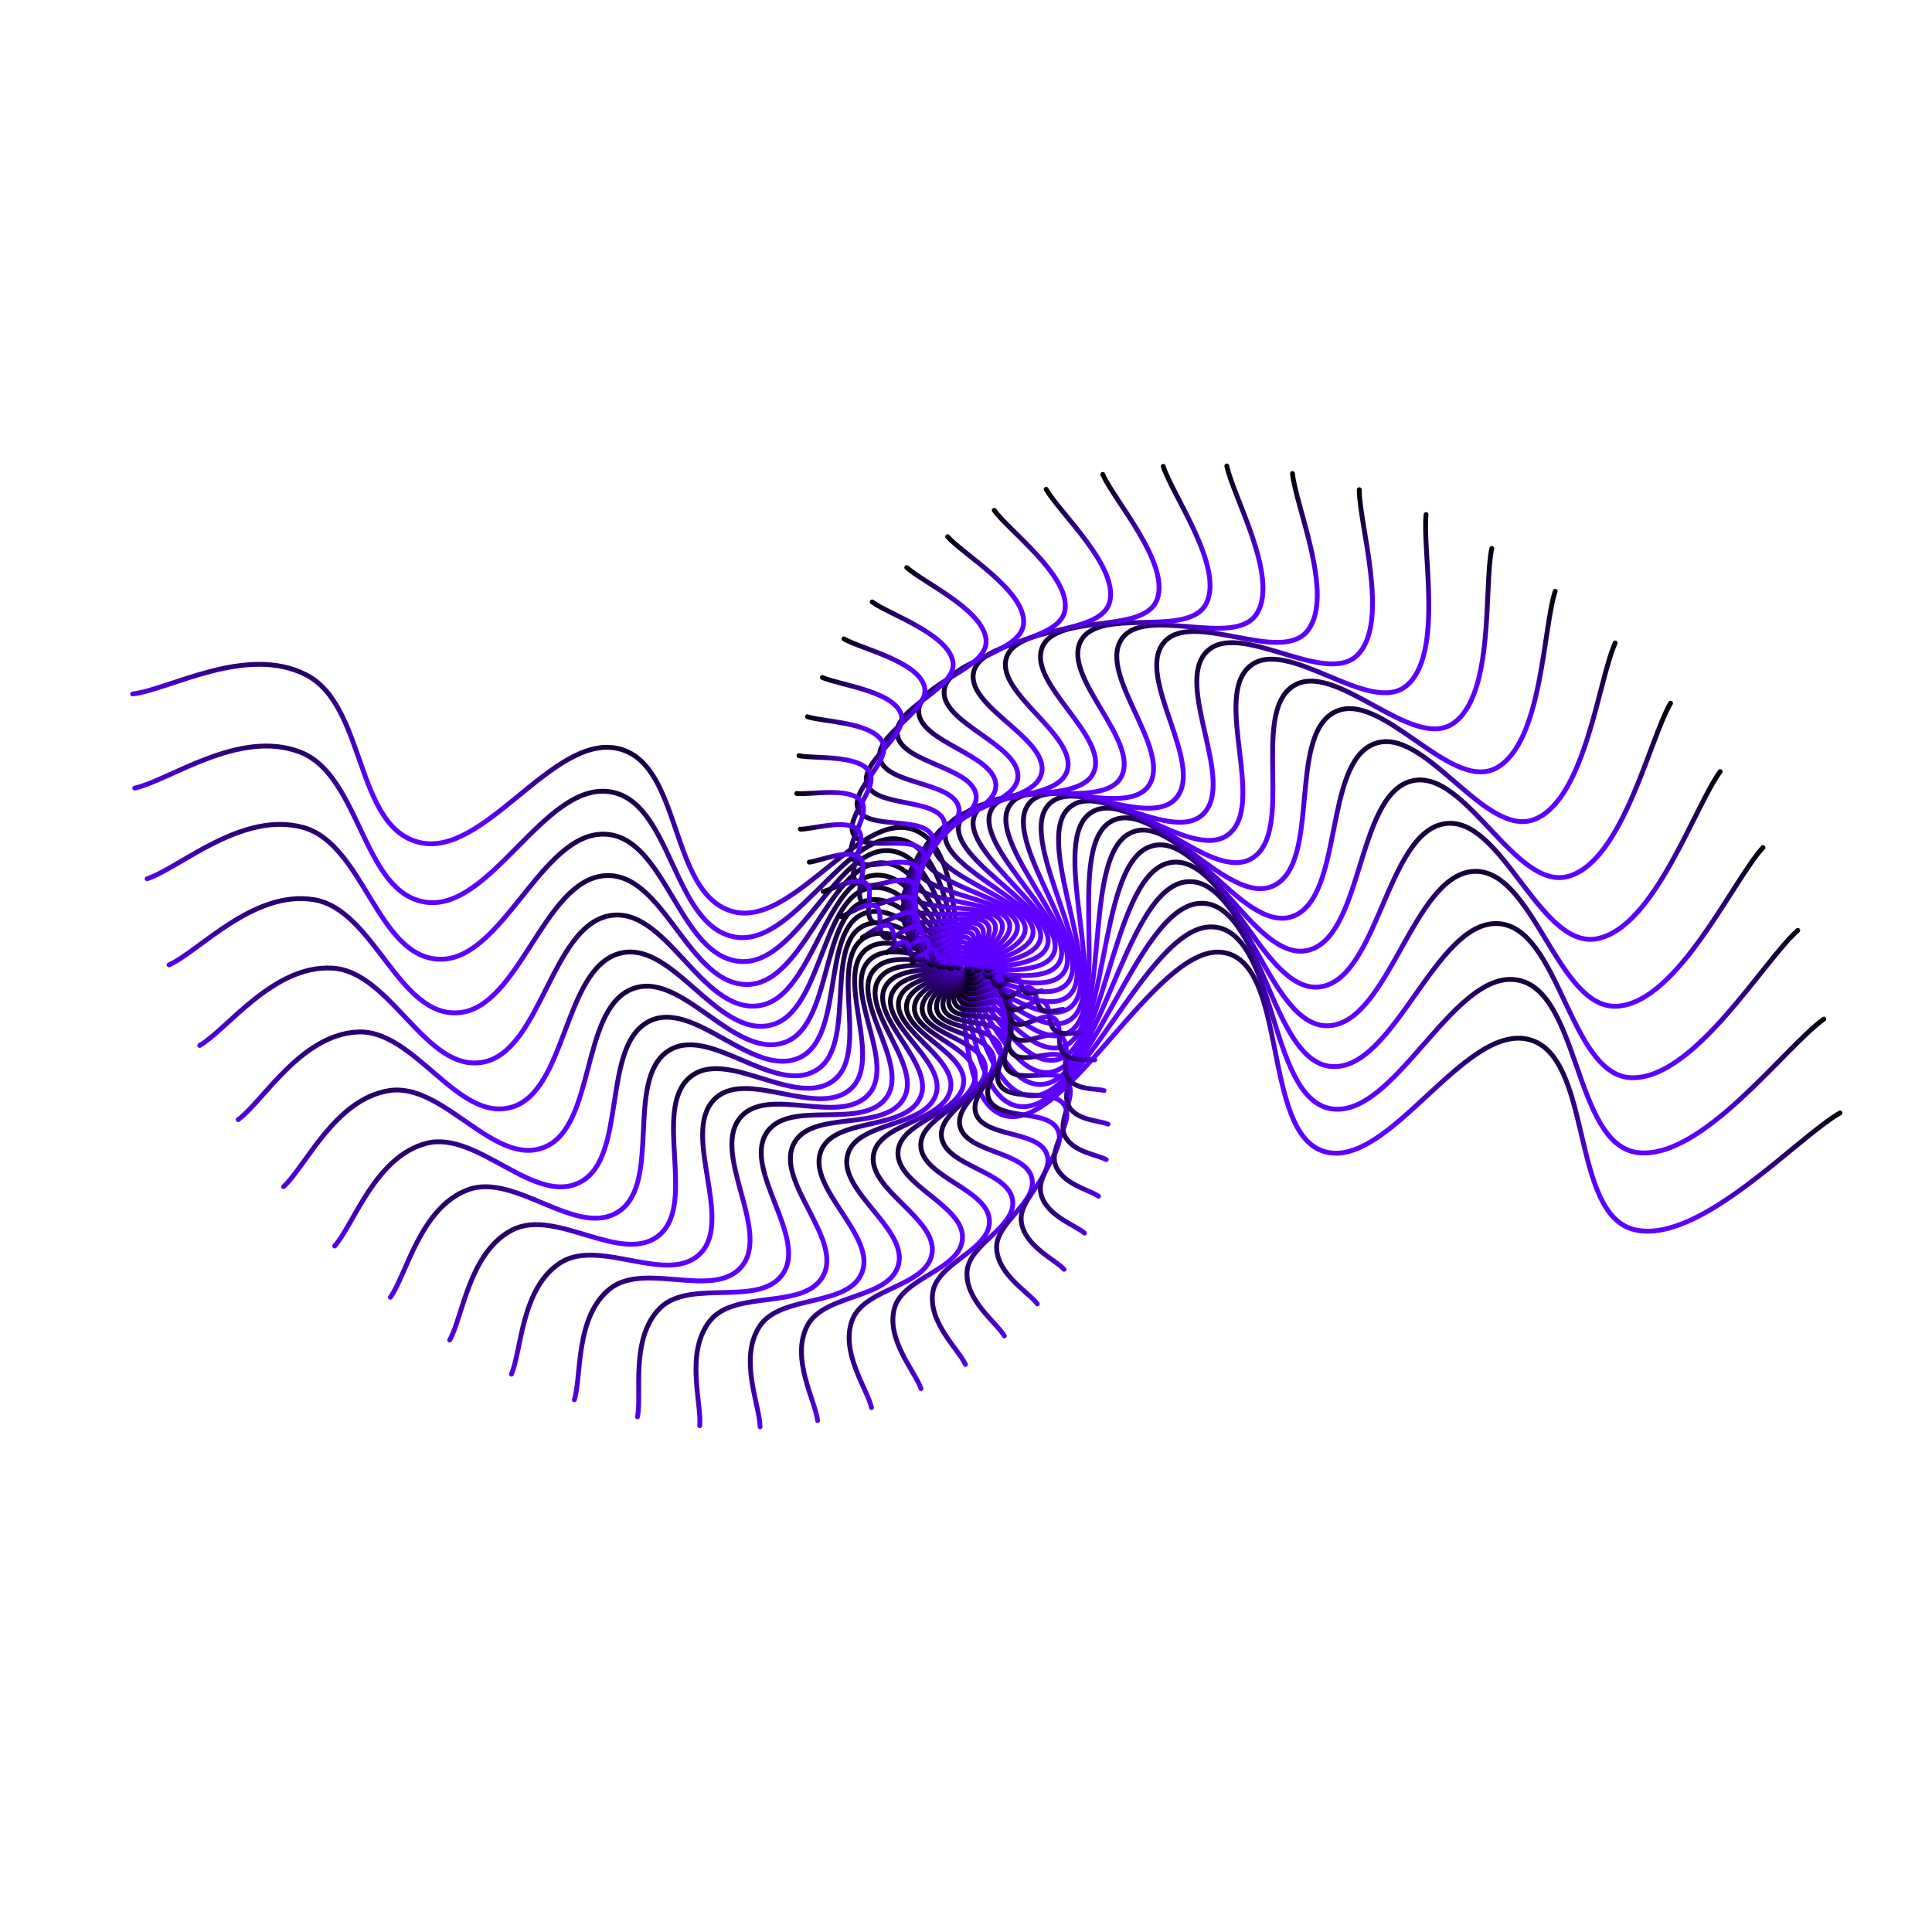 <svg xmlns="http://www.w3.org/2000/svg" version="1.1" xmlns:xlink="http://www.w3.org/1999/xlink" xmlns:svgjs="http://svgjs.dev/svgjs" viewBox="0 0 800 800"><defs><linearGradient x1="50%" y1="0%" x2="50%" y2="100%" id="wwwhirl-grad"><stop stop-color="#5d00ffff" stop-opacity="1" offset="45%"></stop><stop stop-color="hsl(331, 90%, 56%)" stop-opacity="1" offset="100%"></stop></linearGradient></defs><g stroke-width="2" stroke="url(#wwwhirl-grad)" fill="none" stroke-linecap="round"><path d="M37 453.966C50.75 438.91 75.5 383.965 103 381.696C130.5 379.428 141.5 444.933 169 443.076C196.5 441.22 207.5 373.818 235 372.786C262.5 371.755 273.5 443.695 301 438.126C328.5 432.558 339.5 344.406 367 346.056C394.5 347.706 405.5 436.559 433 446.046C460.5 455.534 471.5 392.628 499 391.596C526.5 390.565 537.5 443.778 565 441.096C592.5 438.415 603.5 380.995 631 378.726C658.5 376.458 669.5 425.669 697 430.206C724.5 434.744 749.25 406.694 763 400.506 " transform="rotate(198, 400, 400)"></path><path d="M48 452.331C61.333 437.731 85.333 384.451 112 382.251C138.667 380.051 149.333 443.571 176 441.771C202.667 439.971 213.333 374.611 240 373.611C266.667 372.611 277.333 442.371 304 436.971C330.667 431.571 341.333 346.091 368 347.691C394.667 349.291 405.333 435.451 432 444.651C458.667 453.851 469.333 392.851 496 391.851C522.667 390.851 533.333 442.451 560 439.851C586.667 437.251 597.333 381.571 624 379.371C650.667 377.171 661.333 424.891 688 429.291C714.667 433.691 738.667 406.491 752 400.491 " transform="rotate(192, 400, 400)"></path><path d="M59 450.696C71.917 436.552 95.167 384.937 121 382.806C146.833 380.674 157.167 442.209 183 440.466C208.833 438.722 219.167 375.404 245 374.436C270.833 373.467 281.167 441.047 307 435.816C332.833 430.584 343.167 347.776 369 349.326C394.833 350.876 405.167 434.343 431 443.256C456.833 452.168 467.167 393.074 493 392.106C518.833 391.137 529.167 441.124 555 438.606C580.833 436.087 591.167 382.147 617 380.016C642.833 377.884 653.167 424.113 679 428.376C704.833 432.638 728.083 406.288 741 400.476 " transform="rotate(186, 400, 400)"></path><path d="M70 449.06C82.5 435.373 105 385.423 130 383.36C155 381.298 165 440.848 190 439.16C215 437.473 225 376.198 250 375.26C275 374.323 285 439.723 310 434.66C335 429.598 345 349.46 370 350.96C395 352.46 405 433.235 430 441.86C455 450.485 465 393.298 490 392.36C515 391.423 525 439.798 550 437.36C575 434.923 585 382.723 610 380.66C635 378.598 645 423.335 670 427.46C695 431.585 717.5 406.085 730 400.46 " transform="rotate(180, 400, 400)"></path><path d="M81 447.425C93.083 434.194 114.833 385.909 139 383.915C163.167 381.921 172.833 439.486 197 437.855C221.167 436.224 230.833 376.991 255 376.085C279.167 375.179 288.833 438.399 313 433.505C337.167 428.611 346.833 351.145 371 352.595C395.167 354.045 404.833 432.128 429 440.465C453.167 448.803 462.833 393.521 487 392.615C511.167 391.709 520.833 438.471 545 436.115C569.167 433.759 578.833 383.299 603 381.305C627.167 379.311 636.833 422.558 661 426.545C685.167 430.533 706.917 405.883 719 400.445 " transform="rotate(174, 400, 400)"></path><path d="M92 445.79C103.667 433.015 124.667 386.395 148 384.47C171.333 382.545 180.667 438.125 204 436.55C227.333 434.975 236.667 377.785 260 376.91C283.333 376.035 292.667 437.075 316 432.35C339.333 427.625 348.667 352.83 372 354.23C395.333 355.63 404.667 431.02 428 439.07C451.333 447.12 460.667 393.745 484 392.87C507.333 391.995 516.667 437.145 540 434.87C563.333 432.595 572.667 383.875 596 381.95C619.333 380.025 628.667 421.78 652 425.63C675.333 429.48 696.333 405.68 708 400.43 " transform="rotate(168, 400, 400)"></path><path d="M103 444.154C114.25 431.836 134.5 386.881 157 385.024C179.5 383.168 188.5 436.763 211 435.244C233.5 433.726 242.5 378.578 265 377.734C287.5 376.891 296.5 435.751 319 431.194C341.5 426.638 350.5 354.514 373 355.864C395.5 357.214 404.5 429.912 427 437.674C449.5 445.437 458.5 393.968 481 393.124C503.5 392.281 512.5 435.818 535 433.624C557.5 431.431 566.5 384.451 589 382.594C611.5 380.738 620.5 421.002 643 424.714C665.5 428.427 685.75 405.477 697 400.414 " transform="rotate(162, 400, 400)"></path><path d="M114 442.519C124.833 430.657 144.333 387.367 166 385.579C187.667 383.792 196.333 435.402 218 433.939C239.667 432.477 248.333 379.372 270 378.559C291.667 377.747 300.333 434.427 322 430.039C343.667 425.652 352.333 356.199 374 357.499C395.667 358.799 404.333 428.804 426 436.279C447.667 443.754 456.333 394.192 478 393.379C499.667 392.567 508.333 434.492 530 432.379C551.667 430.267 560.333 385.027 582 383.239C603.667 381.452 612.333 420.224 634 423.799C655.667 427.374 675.167 405.274 686 400.399 " transform="rotate(156, 400, 400)"></path><path d="M125 440.884C135.417 429.477 154.167 387.852 175 386.134C195.833 384.415 204.167 434.04 225 432.634C245.833 431.227 254.167 380.165 275 379.384C295.833 378.602 304.167 433.102 325 428.884C345.833 424.665 354.167 357.884 375 359.134C395.833 360.384 404.167 427.696 425 434.884C445.833 442.071 454.167 394.415 475 393.634C495.833 392.852 504.167 433.165 525 431.134C545.833 429.102 554.167 385.602 575 383.884C595.833 382.165 604.167 419.446 625 422.884C645.833 426.321 664.583 405.071 675 400.384 " transform="rotate(150, 400, 400)"></path><path d="M136 439.248C146 428.298 164 388.338 184 386.688C204 385.038 212 432.678 232 431.328C252 429.978 260 380.958 280 380.208C300 379.458 308 431.778 328 427.728C348 423.678 356 359.568 376 360.768C396 361.968 404 426.588 424 433.488C444 440.388 452 394.638 472 393.888C492 393.138 500 431.838 520 429.888C540 427.938 548 386.178 568 384.528C588 382.878 596 418.668 616 421.968C636 425.268 654 404.868 664 400.368 " transform="rotate(144, 400, 400)"></path><path d="M147 437.613C156.583 427.119 173.833 388.824 193 387.243C212.167 385.662 219.833 431.317 239 430.023C258.167 428.729 265.833 381.752 285 381.033C304.167 380.314 311.833 430.454 331 426.573C350.167 422.692 357.833 361.253 377 362.403C396.167 363.553 403.833 425.48 423 432.093C442.167 438.705 449.833 394.862 469 394.143C488.167 393.424 495.833 430.512 515 428.643C534.167 426.774 541.833 386.754 561 385.173C580.167 383.592 587.833 417.89 607 421.053C626.167 424.215 643.417 404.665 653 400.353 " transform="rotate(138, 400, 400)"></path><path d="M158 435.978C167.167 425.94 183.667 389.31 202 387.798C220.333 386.285 227.667 429.955 246 428.718C264.333 427.48 271.667 382.545 290 381.858C308.333 381.17 315.667 429.13 334 425.418C352.333 421.705 359.667 362.938 378 364.038C396.333 365.138 403.667 424.373 422 430.698C440.333 437.023 447.667 395.085 466 394.398C484.333 393.71 491.667 429.185 510 427.398C528.333 425.61 535.667 387.33 554 385.818C572.333 384.305 579.667 417.113 598 420.138C616.333 423.163 632.833 404.463 642 400.338 " transform="rotate(132, 400, 400)"></path><path d="M169 434.342C177.75 424.761 193.5 389.796 211 388.352C228.5 386.909 235.5 428.594 253 427.412C270.5 426.231 277.5 383.339 295 382.682C312.5 382.026 319.5 427.806 337 424.262C354.5 420.719 361.5 364.622 379 365.672C396.5 366.722 403.5 423.265 421 429.302C438.5 435.34 445.5 395.309 463 394.652C480.5 393.996 487.5 427.859 505 426.152C522.5 424.446 529.5 387.906 547 386.462C564.5 385.019 571.5 416.335 589 419.222C606.5 422.11 622.25 404.26 631 400.322 " transform="rotate(126, 400, 400)"></path><path d="M180 432.707C188.333 423.582 203.333 390.282 220 388.907C236.667 387.532 243.333 427.232 260 426.107C276.667 424.982 283.333 384.132 300 383.507C316.667 382.882 323.333 426.482 340 423.107C356.667 419.732 363.333 366.307 380 367.307C396.667 368.307 403.333 422.157 420 427.907C436.667 433.657 443.333 395.532 460 394.907C476.667 394.282 483.333 426.532 500 424.907C516.667 423.282 523.333 388.482 540 387.107C556.667 385.732 563.333 415.557 580 418.307C596.667 421.057 611.667 404.057 620 400.307 " transform="rotate(120, 400, 400)"></path><path d="M191 431.072C198.917 422.403 213.167 390.768 229 389.462C244.833 388.155 251.167 425.87 267 424.802C282.833 423.733 289.167 384.925 305 384.332C320.833 383.738 327.167 425.158 343 421.952C358.833 418.745 365.167 367.992 381 368.942C396.833 369.892 403.167 421.049 419 426.512C434.833 431.974 441.167 395.755 457 395.162C472.833 394.568 479.167 425.205 495 423.662C510.833 422.118 517.167 389.058 533 387.752C548.833 386.445 555.167 414.779 571 417.392C586.833 420.004 601.083 403.854 609 400.292 " transform="rotate(114, 400, 400)"></path><path d="M202 429.436C209.5 421.224 223 391.254 238 390.016C253 388.779 259 424.509 274 423.496C289 422.484 295 385.719 310 385.156C325 384.594 331 423.834 346 420.796C361 417.759 367 369.676 382 370.576C397 371.476 403 419.941 418 425.116C433 430.291 439 395.979 454 395.416C469 394.854 475 423.879 490 422.416C505 420.954 511 389.634 526 388.396C541 387.159 547 414.001 562 416.476C577 418.951 590.5 403.651 598 400.276 " transform="rotate(108, 400, 400)"></path><path d="M213 427.801C220.083 420.045 232.833 391.74 247 390.571C261.167 389.402 266.833 423.147 281 422.191C295.167 421.235 300.833 386.512 315 385.981C329.167 385.45 334.833 422.51 349 419.641C363.167 416.772 368.833 371.361 383 372.211C397.167 373.061 402.833 418.833 417 423.721C431.167 428.608 436.833 396.202 451 395.671C465.167 395.14 470.833 422.552 485 421.171C499.167 419.79 504.833 390.21 519 389.041C533.167 387.872 538.833 413.223 553 415.561C567.167 417.898 579.917 403.448 587 400.261 " transform="rotate(102, 400, 400)"></path><path d="M224 426.166C230.667 418.866 242.667 392.226 256 391.126C269.333 390.026 274.667 421.786 288 420.886C301.333 419.986 306.667 387.306 320 386.806C333.333 386.306 338.667 421.186 352 418.486C365.333 415.786 370.667 373.046 384 373.846C397.333 374.646 402.667 417.726 416 422.326C429.333 426.926 434.667 396.426 448 395.926C461.333 395.426 466.667 421.226 480 419.926C493.333 418.626 498.667 390.786 512 389.686C525.333 388.586 530.667 412.446 544 414.646C557.333 416.846 569.333 403.246 576 400.246 " transform="rotate(96, 400, 400)"></path><path d="M235 424.53C241.25 417.686 252.5 392.711 265 391.68C277.5 390.649 282.5 420.424 295 419.58C307.5 418.736 312.5 388.099 325 387.63C337.5 387.161 342.5 419.861 355 417.33C367.5 414.799 372.5 374.73 385 375.48C397.5 376.23 402.5 416.618 415 420.93C427.5 425.243 432.5 396.649 445 396.18C457.5 395.711 462.5 419.899 475 418.68C487.5 417.461 492.5 391.361 505 390.33C517.5 389.299 522.5 411.668 535 413.73C547.5 415.793 558.75 403.043 565 400.23 " transform="rotate(90, 400, 400)"></path><path d="M246 422.895C251.833 416.507 262.333 393.197 274 392.235C285.667 391.272 290.333 419.062 302 418.275C313.667 417.487 318.333 388.892 330 388.455C341.667 388.017 346.333 418.537 358 416.175C369.667 413.812 374.333 376.415 386 377.115C397.667 377.815 402.333 415.51 414 419.535C425.667 423.56 430.333 396.872 442 396.435C453.667 395.997 458.333 418.572 470 417.435C481.667 416.297 486.333 391.937 498 390.975C509.667 390.012 514.333 410.89 526 412.815C537.667 414.74 548.167 402.84 554 400.215 " transform="rotate(84, 400, 400)"></path><path d="M257 421.26C262.417 415.328 272.167 393.683 283 392.79C293.833 391.896 298.167 417.701 309 416.97C319.833 416.238 324.167 389.686 335 389.28C345.833 388.873 350.167 417.213 361 415.02C371.833 412.826 376.167 378.1 387 378.75C397.833 379.4 402.167 414.402 413 418.14C423.833 421.877 428.167 397.096 439 396.69C449.833 396.283 454.167 417.246 465 416.19C475.833 415.133 480.167 392.513 491 391.62C501.833 390.726 506.167 410.112 517 411.9C527.833 413.687 537.583 402.637 543 400.2 " transform="rotate(78, 400, 400)"></path><path d="M268 419.624C273 414.149 282 394.169 292 393.344C302 392.519 306 416.339 316 415.664C326 414.989 330 390.479 340 390.104C350 389.729 354 415.889 364 413.864C374 411.839 378 379.784 388 380.384C398 380.984 402 413.294 412 416.744C422 420.194 426 397.319 436 396.944C446 396.569 450 415.919 460 414.944C470 413.969 474 393.089 484 392.264C494 391.439 498 409.334 508 410.984C518 412.634 527 402.434 532 400.184 " transform="rotate(72, 400, 400)"></path><path d="M279 417.989C283.583 412.97 291.833 394.655 301 393.899C310.167 393.143 313.833 414.978 323 414.359C332.167 413.74 335.833 391.273 345 390.929C354.167 390.585 357.833 414.565 367 412.709C376.167 410.853 379.833 381.469 389 382.019C398.167 382.569 401.833 412.186 411 415.349C420.167 418.511 423.833 397.543 433 397.199C442.167 396.855 445.833 414.593 455 413.699C464.167 412.805 467.833 393.665 477 392.909C486.167 392.153 489.833 408.556 499 410.069C508.167 411.581 516.417 402.231 521 400.169 " transform="rotate(66, 400, 400)"></path><path d="M290 416.353C294.167 411.791 301.667 395.141 310 394.453C318.333 393.766 321.667 413.616 330 413.053C338.333 412.491 341.667 392.066 350 391.753C358.333 391.441 361.667 413.241 370 411.553C378.333 409.866 381.667 383.153 390 383.653C398.333 384.153 401.667 411.078 410 413.953C418.333 416.828 421.667 397.766 430 397.453C438.333 397.141 441.667 413.266 450 412.453C458.333 411.641 461.667 394.241 470 393.553C478.333 392.866 481.667 407.778 490 409.153C498.333 410.528 505.833 402.028 510 400.153 " transform="rotate(60, 400, 400)"></path><path d="M301 414.718C304.75 410.612 311.5 395.627 319 395.008C326.5 394.389 329.5 412.254 337 411.748C344.5 411.242 347.5 392.859 355 392.578C362.5 392.297 365.5 411.917 373 410.398C380.5 408.879 383.5 384.838 391 385.288C398.5 385.738 401.5 409.971 409 412.558C416.5 415.146 419.5 397.989 427 397.708C434.5 397.427 437.5 411.939 445 411.208C452.5 410.477 455.5 394.817 463 394.198C470.5 393.579 473.5 407.001 481 408.238C488.5 409.476 495.25 401.826 499 400.138 " transform="rotate(54, 400, 400)"></path><path d="M312 413.083C315.333 409.433 321.333 396.113 328 395.563C334.667 395.013 337.333 410.893 344 410.443C350.667 409.993 353.333 393.653 360 393.403C366.667 393.153 369.333 410.593 376 409.243C382.667 407.893 385.333 386.523 392 386.923C398.667 387.323 401.333 408.863 408 411.163C414.667 413.463 417.333 398.213 424 397.963C430.667 397.713 433.333 410.613 440 409.963C446.667 409.313 449.333 395.393 456 394.843C462.667 394.293 465.333 406.223 472 407.323C478.667 408.423 484.667 401.623 488 400.123 " transform="rotate(48, 400, 400)"></path><path d="M323 411.447C325.917 408.254 331.167 396.599 337 396.117C342.833 395.636 345.167 409.531 351 409.137C356.833 408.744 359.167 394.446 365 394.227C370.833 394.009 373.167 409.269 379 408.087C384.833 406.906 387.167 388.207 393 388.557C398.833 388.907 401.167 407.755 407 409.767C412.833 411.78 415.167 398.436 421 398.217C426.833 397.999 429.167 409.286 435 408.717C440.833 408.149 443.167 395.969 449 395.487C454.833 395.006 457.167 405.445 463 406.407C468.833 407.37 474.083 401.42 477 400.107 " transform="rotate(42, 400, 400)"></path><path d="M334 409.812C336.5 407.075 341 397.085 346 396.672C351 396.26 353 408.17 358 407.832C363 407.495 365 395.24 370 395.052C375 394.865 377 407.945 382 406.932C387 405.92 389 389.892 394 390.192C399 390.492 401 406.647 406 408.372C411 410.097 413 398.66 418 398.472C423 398.285 425 407.96 430 407.472C435 406.985 437 396.545 442 396.132C447 395.72 449 404.667 454 405.492C459 406.317 463.5 401.217 466 400.092 " transform="rotate(36, 400, 400)"></path><path d="M345 408.177C347.083 405.895 350.833 397.57 355 397.227C359.167 396.883 360.833 406.808 365 406.527C369.167 406.245 370.833 396.033 375 395.877C379.167 395.72 380.833 406.62 385 405.777C389.167 404.933 390.833 391.577 395 391.827C399.167 392.077 400.833 405.539 405 406.977C409.167 408.414 410.833 398.883 415 398.727C419.167 398.57 420.833 406.633 425 406.227C429.167 405.82 430.833 397.12 435 396.777C439.167 396.433 440.833 403.889 445 404.577C449.167 405.264 452.917 401.014 455 400.077 " transform="rotate(30, 400, 400)"></path><path d="M356 406.541C357.667 404.716 360.667 398.056 364 397.781C367.333 397.506 368.667 405.446 372 405.221C375.333 404.996 376.667 396.826 380 396.701C383.333 396.576 384.667 405.296 388 404.621C391.333 403.946 392.667 393.261 396 393.461C399.333 393.661 400.667 404.431 404 405.581C407.333 406.731 408.667 399.106 412 398.981C415.333 398.856 416.667 405.306 420 404.981C423.333 404.656 424.667 397.696 428 397.421C431.333 397.146 432.667 403.111 436 403.661C439.333 404.211 442.333 400.811 444 400.061 " transform="rotate(24, 400, 400)"></path><path d="M367 404.906C368.25 403.537 370.5 398.542 373 398.336C375.5 398.13 376.5 404.085 379 403.916C381.5 403.747 382.5 397.62 385 397.526C387.5 397.432 388.5 403.972 391 403.466C393.5 402.96 394.5 394.946 397 395.096C399.5 395.246 400.5 403.324 403 404.186C405.5 405.049 406.5 399.33 409 399.236C411.5 399.142 412.5 403.98 415 403.736C417.5 403.492 418.5 398.272 421 398.066C423.5 397.86 424.5 402.334 427 402.746C429.5 403.159 431.75 400.609 433 400.046 " transform="rotate(18, 400, 400)"></path><path d="M378 403.271C378.833 402.358 380.333 399.028 382 398.891C383.667 398.753 384.333 402.723 386 402.611C387.667 402.498 388.333 398.413 390 398.351C391.667 398.288 392.333 402.648 394 402.311C395.667 401.973 396.333 396.631 398 396.731C399.667 396.831 400.333 402.216 402 402.791C403.667 403.366 404.333 399.553 406 399.491C407.667 399.428 408.333 402.653 410 402.491C411.667 402.328 412.333 398.848 414 398.711C415.667 398.573 416.333 401.556 418 401.831C419.667 402.106 421.167 400.406 422 400.031 " transform="rotate(12, 400, 400)"></path><path d="M389 401.635C389.417 401.179 390.167 399.514 391 399.445C391.833 399.377 392.167 401.362 393 401.305C393.833 401.249 394.167 399.207 395 399.175C395.833 399.144 396.167 401.324 397 401.155C397.833 400.987 398.167 398.315 399 398.365C399.833 398.415 400.167 401.108 401 401.395C401.833 401.683 402.167 399.777 403 399.745C403.833 399.714 404.167 401.327 405 401.245C405.833 401.164 406.167 399.424 407 399.355C407.833 399.287 408.167 400.778 409 400.915C409.833 401.053 410.583 400.203 411 400.015 " transform="rotate(6, 400, 400)"></path></g></svg>
